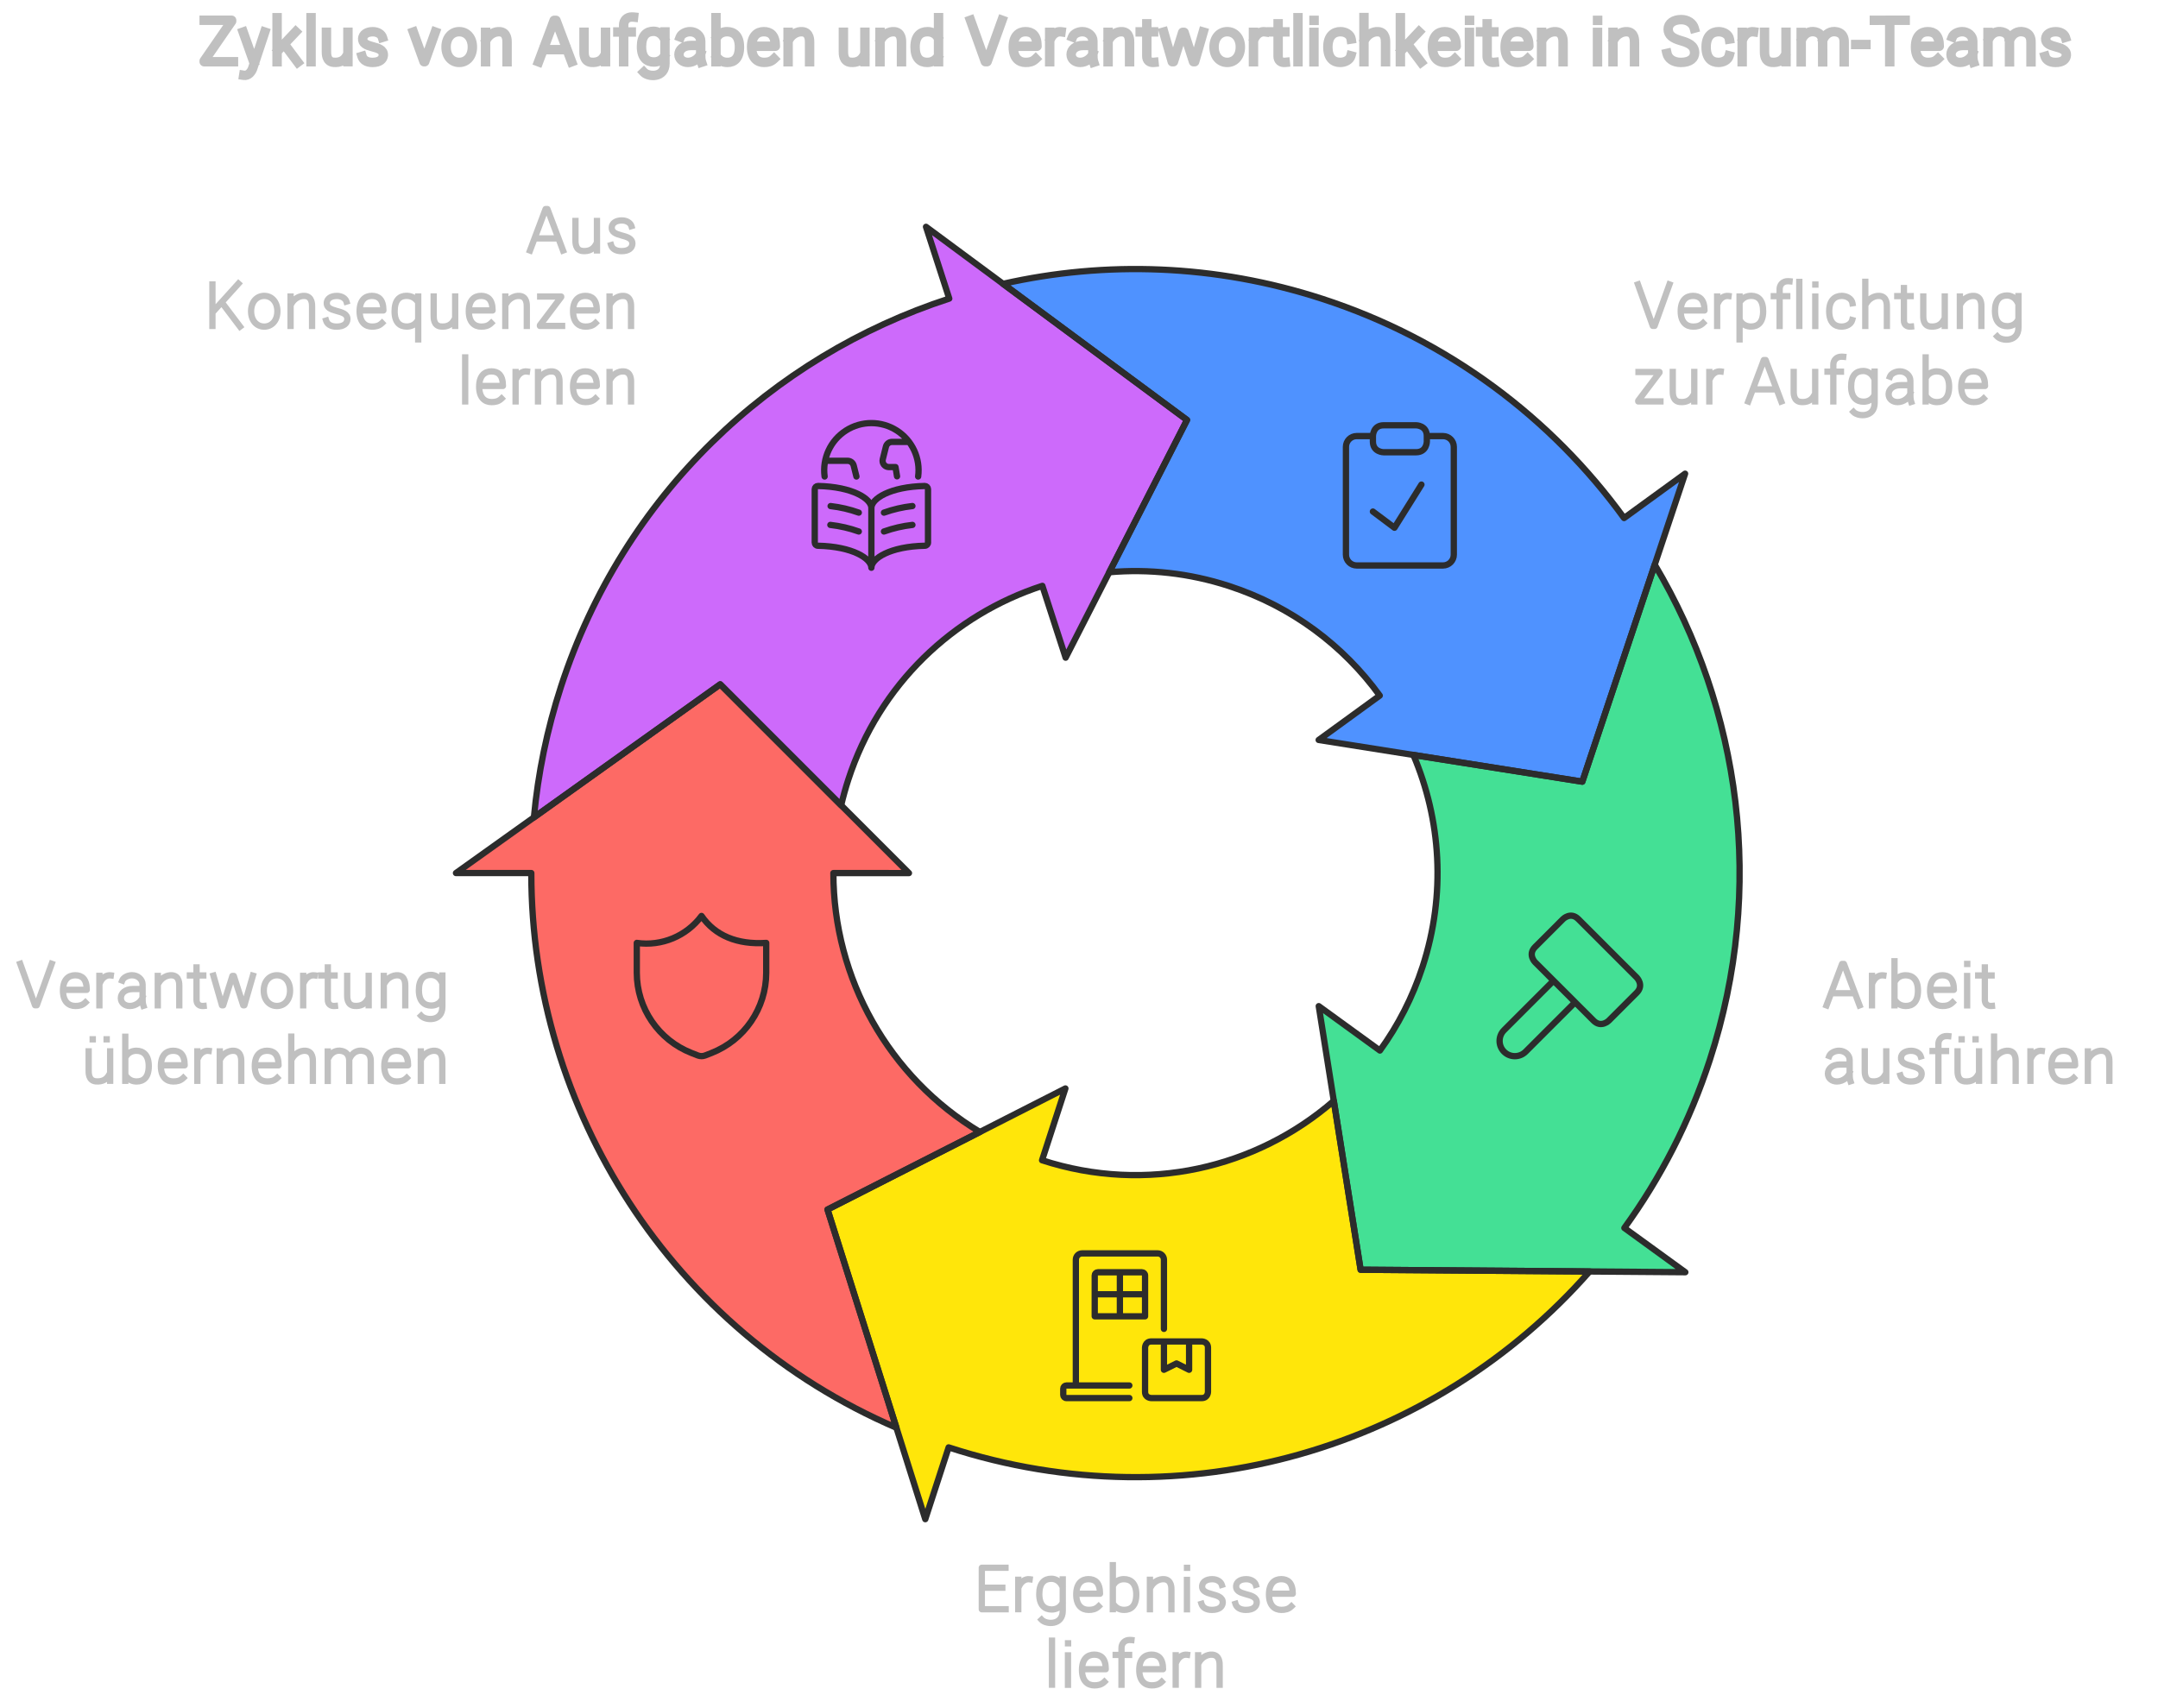 <?xml version="1.0" encoding="utf-8" standalone="yes"?>
<!DOCTYPE svg PUBLIC "-//W3C//DTD SVG 1.1//EN" "http://www.w3.org/Graphics/SVG/1.1/DTD/svg11.dtd">
<svg width="686" height="543" viewBox="0 0 686 543" style="fill:none;stroke:none;fill-rule:evenodd;clip-rule:evenodd;stroke-linecap:round;stroke-linejoin:round;stroke-miterlimit:1.5;" version="1.1" xmlns="http://www.w3.org/2000/svg" xmlns:xlink="http://www.w3.org/1999/xlink"><g id="blend" style="mix-blend-mode:multiply"><g id="g-root-5.arrow-5_sy_18hjxdw1s4x1xl-fill" data-item-order="-171767" data-item-id="5.arrow-5_sy_18hjxdw1s4x1xl" data-item-class="ScenePart Indexed Fill Stroke ColorStrokeGray" data-item-index="5" data-renderer-id="0" transform="translate(159.725, 62.112)"><g id="5.arrow-5_sy_18hjxdw1s4x1xl-fill" stroke="none" fill="#CD6AFB"><g xmlns="http://www.w3.org/2000/svg"><path d="M 107.67 193.918C 108.299 191.201 109.052 188.489 109.931 185.787C 119.812 155.408 143.405 133.321 171.628 124.15L 179.028 146.988L 217.611 71.414L 134.64 10L 142.034 32.819C 85.588 51.16 38.402 95.334 18.639 156.092C 14.143 169.914 11.299 183.877 10 197.767L 69.228 155.469L 107.67 193.918Z"></path></g></g></g><g id="g-root-4.arrow-4_sy_1hd6xms1s4x14w-fill" data-item-order="-171765" data-item-id="4.arrow-4_sy_1hd6xms1s4x14w" data-item-class="ScenePart Indexed Fill Stroke ColorStrokeGray" data-item-index="4" data-renderer-id="0" transform="translate(134.948, 207.581)"><g id="4.arrow-4_sy_1hd6xms1s4x14w-fill" stroke="none" fill="#FD6A65"><g xmlns="http://www.w3.org/2000/svg"><path d="M 150.01 246.348L 128.112 176.98L 176.548 152.32C 147.557 134.937 129.964 103.435 129.974 70.004L 154 70.006L 94.006 10L 10 69.992L 33.948 69.994C 33.926 145.26 78.515 215.637 150.01 246.348Z"></path></g></g></g><g id="g-root-3.arrow-3_sy_1cxdfic1s4x15b-fill" data-item-order="-171763" data-item-id="3.arrow-3_sy_1cxdfic1s4x15b" data-item-class="ScenePart Indexed Fill Stroke ColorStrokeGray" data-item-index="3" data-renderer-id="0" transform="translate(253.061, 336.062)"><g id="3.arrow-3_sy_1cxdfic1s4x15b-fill" stroke="none" fill="#FFE60A"><g xmlns="http://www.w3.org/2000/svg"><path d="M 179.46 67.632L 170.936 13.945C 146.332 35.326 111.447 43.64 78.193 32.823L 85.616 10L 10 48.499L 41.074 146.938L 48.498 124.115C 123.739 148.59 203.154 124.094 252.25 68.19L 179.46 67.632Z"></path></g></g></g><g id="g-root-2.arrow-2_sy_1lt0fr81s4x0cm-fill" data-item-order="-171761" data-item-id="2.arrow-2_sy_1lt0fr81s4x0cm" data-item-class="ScenePart Indexed Fill Stroke ColorStrokeGray" data-item-index="2" data-renderer-id="0" transform="translate(409.214, 169.531)"><g id="2.arrow-2_sy_1lt0fr81s4x0cm-fill" stroke="none" fill="#44E095"><g xmlns="http://www.w3.org/2000/svg"><path d="M 23.307 234.163L 10 150.36L 29.443 164.474C 35.2 156.541 39.83 147.583 43.026 137.758C 50.491 114.808 48.844 91.082 40.079 70.494L 93.786 78.991L 116.806 10C 144.023 55.857 152.109 112.758 134.318 167.453C 127.926 187.103 118.666 205.019 107.152 220.887L 126.532 234.955L 23.307 234.163Z"></path></g></g></g><g id="g-root-1.arrow-1_sy_1lt0fr81s4x0cl-fill" data-item-order="-171759" data-item-id="1.arrow-1_sy_1lt0fr81s4x0cl" data-item-class="ScenePart Indexed Indexed_1 Fill Stroke ColorStrokeGray" data-item-index="1" data-renderer-id="0" transform="translate(308.85, 72.888)"><g id="1.arrow-1_sy_1lt0fr81s4x0cl-fill" stroke="none" fill="#4F92FF"><g xmlns="http://www.w3.org/2000/svg"><path d="M 10 17.347C 42.554 10 77.448 11.05 111.487 22.122C 151.566 35.159 184.428 60.127 207.42 91.815L 226.822 77.713L 194.15 175.634L 110.339 162.375L 129.758 148.26C 118.263 132.417 101.832 119.932 81.792 113.414C 69.137 109.297 56.245 107.952 43.774 109.043L 68.486 60.638L 10 17.347Z"></path></g></g></g><g id="g-root-tx_zyklusvo_4lubo1s4x153-fill" data-item-order="0" data-item-id="tx_zyklusvo_4lubo1s4x153" data-item-class="Label Stroke SceneTarget SceneTitle ColorFillGray ColorStrokeGray" data-item-index="none" data-renderer-id="0" transform="translate(51, -8.5)"></g><g id="g-root-tx_auskonse_18hjxdw1s4x1xm-fill" data-item-order="0" data-item-id="tx_auskonse_18hjxdw1s4x1xm" data-item-class="Label Stroke SceneTarget Indexed ColorStrokeGray" data-item-index="5" data-renderer-id="0" transform="translate(51, 51.5)"></g><g id="g-root-tx_verpflic_dg2cp01s4wzk6-fill" data-item-order="0" data-item-id="tx_verpflic_dg2cp01s4wzk6" data-item-class="Label Stroke SceneTarget Indexed Indexed_1 ColorStrokeGray" data-item-index="1" data-renderer-id="0" transform="translate(507, 75.5)"></g><g id="g-root-worl_4hxg3o1s52nlw-fill" data-item-order="0" data-item-id="worl_4hxg3o1s52nlw" data-item-class="Icon Stroke SceneTarget Indexed InsideFill InsideColorFill ColorStrokeGray" data-item-index="5" data-renderer-id="0" transform="translate(243, 123.5)"></g><g id="g-root-chec_v63f0k1s52mm8-fill" data-item-order="0" data-item-id="chec_v63f0k1s52mm8" data-item-class="Icon Stroke SceneTarget Indexed Indexed_1 InsideFill InsideColorFill ColorStrokeGray" data-item-index="1" data-renderer-id="0" transform="translate(411, 123.5)"></g><g id="g-root-tx_verantwo_v6pw3o1s4x0cr-fill" data-item-order="0" data-item-id="tx_verantwo_v6pw3o1s4x0cr" data-item-class="Label Stroke SceneTarget Indexed ColorStrokeGray" data-item-index="4" data-renderer-id="0" transform="translate(-9, 291.5)"></g><g id="g-root-2_1q87gsk1s52ltx-fill" data-item-order="0" data-item-id="2_1q87gsk1s52ltx" data-item-class="Icon Stroke SceneTarget Indexed InsideFill InsideColorFill ColorStrokeGray" data-item-index="4" data-renderer-id="0" transform="translate(189, 279.5)"></g><g id="g-root-hamm_1413y6c1s52o7j-fill" data-item-order="0" data-item-id="hamm_1413y6c1s52o7j" data-item-class="Icon Stroke SceneTarget Indexed InsideFill InsideColorFill ColorStrokeGray" data-item-index="2" data-renderer-id="0" transform="translate(465, 279.5)"></g><g id="g-root-tx_arbeitau_hv9dqc1s4x1xp-fill" data-item-order="0" data-item-id="tx_arbeitau_hv9dqc1s4x1xp" data-item-class="Label Stroke SceneTarget Indexed ColorStrokeGray" data-item-index="2" data-renderer-id="0" transform="translate(567, 291.5)"></g><g id="g-root-door_1cwqyf81s52neu-fill" data-item-order="0" data-item-id="door_1cwqyf81s52neu" data-item-class="Icon Stroke SceneTarget Indexed InsideFill InsideColorFill ColorStrokeGray" data-item-index="3" data-renderer-id="0" transform="translate(327, 387.5)"></g><g id="g-root-tx_ergebnis_qqwdz81s4x150-fill" data-item-order="0" data-item-id="tx_ergebnis_qqwdz81s4x150" data-item-class="Label Stroke SceneTarget Indexed ColorStrokeGray" data-item-index="3" data-renderer-id="0" transform="translate(297, 483.5)"></g><g id="g-root-5.arrow-5_sy_18hjxdw1s4x1xl-stroke" data-item-order="-171767" data-item-id="5.arrow-5_sy_18hjxdw1s4x1xl" data-item-class="ScenePart Indexed Fill Stroke ColorStrokeGray" data-item-index="5" data-renderer-id="0" transform="translate(159.725, 62.112)"><g id="5.arrow-5_sy_18hjxdw1s4x1xl-stroke" fill="none" stroke-linecap="round" stroke-linejoin="round" stroke-miterlimit="1.5" stroke="#2C2C2C" stroke-width="2"><g xmlns="http://www.w3.org/2000/svg"><path d="M 107.67 193.918C 108.299 191.201 109.052 188.489 109.931 185.787C 119.812 155.408 143.405 133.321 171.628 124.15L 179.028 146.988L 217.611 71.414L 134.64 10L 142.034 32.819C 85.588 51.16 38.402 95.334 18.639 156.092C 14.143 169.914 11.299 183.877 10 197.767L 69.228 155.469L 107.67 193.918Z"></path></g></g></g><g id="g-root-4.arrow-4_sy_1hd6xms1s4x14w-stroke" data-item-order="-171765" data-item-id="4.arrow-4_sy_1hd6xms1s4x14w" data-item-class="ScenePart Indexed Fill Stroke ColorStrokeGray" data-item-index="4" data-renderer-id="0" transform="translate(134.948, 207.581)"><g id="4.arrow-4_sy_1hd6xms1s4x14w-stroke" fill="none" stroke-linecap="round" stroke-linejoin="round" stroke-miterlimit="1.5" stroke="#2C2C2C" stroke-width="2"><g xmlns="http://www.w3.org/2000/svg"><path d="M 150.01 246.348L 128.112 176.98L 176.548 152.32C 147.557 134.937 129.964 103.435 129.974 70.004L 154 70.006L 94.006 10L 10 69.992L 33.948 69.994C 33.926 145.26 78.515 215.637 150.01 246.348Z"></path></g></g></g><g id="g-root-3.arrow-3_sy_1cxdfic1s4x15b-stroke" data-item-order="-171763" data-item-id="3.arrow-3_sy_1cxdfic1s4x15b" data-item-class="ScenePart Indexed Fill Stroke ColorStrokeGray" data-item-index="3" data-renderer-id="0" transform="translate(253.061, 336.062)"><g id="3.arrow-3_sy_1cxdfic1s4x15b-stroke" fill="none" stroke-linecap="round" stroke-linejoin="round" stroke-miterlimit="1.5" stroke="#2C2C2C" stroke-width="2"><g xmlns="http://www.w3.org/2000/svg"><path d="M 179.46 67.632L 170.936 13.945C 146.332 35.326 111.447 43.64 78.193 32.823L 85.616 10L 10 48.499L 41.074 146.938L 48.498 124.115C 123.739 148.59 203.154 124.094 252.25 68.19L 179.46 67.632Z"></path></g></g></g><g id="g-root-2.arrow-2_sy_1lt0fr81s4x0cm-stroke" data-item-order="-171761" data-item-id="2.arrow-2_sy_1lt0fr81s4x0cm" data-item-class="ScenePart Indexed Fill Stroke ColorStrokeGray" data-item-index="2" data-renderer-id="0" transform="translate(409.214, 169.531)"><g id="2.arrow-2_sy_1lt0fr81s4x0cm-stroke" fill="none" stroke-linecap="round" stroke-linejoin="round" stroke-miterlimit="1.5" stroke="#2C2C2C" stroke-width="2"><g xmlns="http://www.w3.org/2000/svg"><path d="M 23.307 234.163L 10 150.36L 29.443 164.474C 35.2 156.541 39.83 147.583 43.026 137.758C 50.491 114.808 48.844 91.082 40.079 70.494L 93.786 78.991L 116.806 10C 144.023 55.857 152.109 112.758 134.318 167.453C 127.926 187.103 118.666 205.019 107.152 220.887L 126.532 234.955L 23.307 234.163Z"></path></g></g></g><g id="g-root-1.arrow-1_sy_1lt0fr81s4x0cl-stroke" data-item-order="-171759" data-item-id="1.arrow-1_sy_1lt0fr81s4x0cl" data-item-class="ScenePart Indexed Indexed_1 Fill Stroke ColorStrokeGray" data-item-index="1" data-renderer-id="0" transform="translate(308.85, 72.888)"><g id="1.arrow-1_sy_1lt0fr81s4x0cl-stroke" fill="none" stroke-linecap="round" stroke-linejoin="round" stroke-miterlimit="1.5" stroke="#2C2C2C" stroke-width="2"><g xmlns="http://www.w3.org/2000/svg"><path d="M 10 17.347C 42.554 10 77.448 11.05 111.487 22.122C 151.566 35.159 184.428 60.127 207.42 91.815L 226.822 77.713L 194.15 175.634L 110.339 162.375L 129.758 148.26C 118.263 132.417 101.832 119.932 81.792 113.414C 69.137 109.297 56.245 107.952 43.774 109.043L 68.486 60.638L 10 17.347Z"></path></g></g></g><g id="g-root-tx_zyklusvo_4lubo1s4x153-stroke" data-item-order="0" data-item-id="tx_zyklusvo_4lubo1s4x153" data-item-class="Label Stroke SceneTarget SceneTitle ColorFillGray ColorStrokeGray" data-item-index="none" data-renderer-id="0" transform="translate(51, -8.5)"><g id="tx_zyklusvo_4lubo1s4x153-stroke" fill="none" stroke-linecap="square" stroke-linejoin="miter" stroke-miterlimit="4" stroke="#c0c0c0" stroke-width="3"><g xmlns="http://www.w3.org/2000/svg"><path d="M 13.914 14.944L 22.629 14.944L 22.629 15.238L 13.914 27.863L 13.914 28.124L 23.216 28.124M 26.474 32.437C 28.028 32.683 28.95 31.233 29.307 30.286L 33.158 18.691M 26.298 18.691L 29.639 28.1M 37.081 14.125L 37.081 28.126M 43.003 18.61L 37.467 24.462M 43.664 28.284L 39.547 22.785M 47.881 14.125L 47.881 28.126M 59.602 28.115L 59.601 18.767M 52.767 18.767L 52.767 24.821C 52.767 25.533 52.672 28.096 55.055 28.308C 57.145 28.493 58.418 27.653 59.121 26.47M 70.563 20.381C 70.267 19.404 69.113 18.584 67.503 18.584C 65.615 18.584 64.395 19.447 64.304 20.751C 64.199 22.246 65.433 22.822 67.363 23.339C 69.057 23.797 71 24.277 70.846 26.122C 70.747 27.31 69.77 28.346 67.413 28.346C 65.507 28.346 64.43 27.53 64.095 26.424M 87.368 18.691L 83.998 28.119L 83.797 28.119L 80.393 18.691M 99.162 23.457C 99.162 26.522 97.291 28.34 94.983 28.34C 92.675 28.34 90.804 26.522 90.804 23.457C 90.804 20.392 92.675 18.573 94.983 18.573C 97.291 18.573 99.162 20.392 99.162 23.457ZM 103.354 18.78L 103.354 28.128M 110.189 28.128L 110.189 22.074C 110.189 21.362 110.284 18.79 107.901 18.587C 106.143 18.437 104.454 19.562 103.678 20.956M 120.209 28.145L 125.157 14.973L 125.745 14.973L 130.709 28.145M 122.026 24.294L 128.885 24.294M 141.492 28.115L 141.491 18.767M 134.657 18.767L 134.657 24.821C 134.657 25.533 134.562 28.096 136.944 28.308C 139.035 28.493 140.308 27.653 141.011 26.47M 150.409 13.926C 150.241 13.908 149.96 13.907 149.833 13.907C 148.253 13.907 147.255 15.035 147.255 16.425L 147.255 28.129M 149.68 18.664L 147.591 18.664M 145.403 18.664L 146.929 18.664M 160.384 18.652L 160.384 28.654C 160.384 33.351 155.091 33.001 153.656 31.47M 160.051 26.573C 159.37 27.661 158.146 28.214 156.86 28.214C 154.679 28.214 152.922 26.903 152.922 23.331C 152.922 19.76 154.573 18.449 156.755 18.449C 158.023 18.449 159.328 19.129 160.051 20.502M 165.263 20.246C 165.627 19.28 167.043 18.567 168.383 18.567C 170.237 18.567 171.739 19.88 171.739 21.499L 171.745 22.957L 171.745 25.571C 171.745 26.614 171.72 27.353 172.022 28.278M 171.365 22.957L 168.637 22.957C 166.134 22.957 164.834 24.343 164.834 25.837C 164.834 27.331 166.072 28.341 167.688 28.341C 169.67 28.341 171.296 26.888 171.696 25.732M 176.6 28.124L 176.6 14.123M 176.984 20.138C 177.673 19.102 178.869 18.575 180.124 18.575C 182.305 18.575 184.062 19.886 184.062 23.458C 184.062 27.029 182.411 28.34 180.229 28.34C 178.932 28.34 177.842 27.879 176.984 26.803M 195.043 27.218C 194.069 28.155 193.044 28.339 191.859 28.339C 189.79 28.339 187.927 27.028 187.927 23.456C 187.927 19.884 189.736 18.573 191.805 18.573C 193.874 18.573 195.477 19.63 195.477 23.201L 188.257 23.201M 199.524 18.78L 199.524 28.128M 206.359 28.128L 206.359 22.074C 206.359 21.362 206.454 18.79 204.071 18.587C 202.313 18.437 200.624 19.562 199.848 20.956M 223.942 28.115L 223.941 18.767M 217.107 18.767L 217.107 24.821C 217.107 25.533 217.012 28.096 219.395 28.308C 221.485 28.493 222.758 27.653 223.461 26.47M 228.744 18.78L 228.744 28.128M 235.579 28.128L 235.579 22.074C 235.579 21.362 235.674 18.79 233.291 18.587C 231.533 18.437 229.844 19.562 229.068 20.956M 247.355 28.124L 247.355 14.123M 246.995 26.773C 246.133 27.871 245.035 28.34 243.725 28.34C 241.544 28.34 239.893 27.029 239.893 23.458C 239.893 19.886 241.65 18.575 243.831 18.575C 245.1 18.575 246.31 19.114 246.995 20.175M 267.527 14.93L 262.79 28.103L 262.228 28.103L 257.505 14.93M 278.223 27.218C 277.249 28.155 276.224 28.339 275.039 28.339C 272.97 28.339 271.107 27.028 271.107 23.456C 271.107 19.884 272.916 18.573 274.985 18.573C 277.054 18.573 278.657 19.63 278.657 23.201L 271.437 23.201M 286.31 18.609C 284.929 18.419 283.681 19.319 283.039 20.619M 282.684 18.773L 282.684 28.123M 289.933 20.246C 290.297 19.28 291.713 18.567 293.053 18.567C 294.907 18.567 296.409 19.88 296.409 21.499L 296.415 22.957L 296.415 25.571C 296.415 26.614 296.39 27.353 296.692 28.278M 296.035 22.957L 293.307 22.957C 290.804 22.957 289.504 24.343 289.504 25.837C 289.504 27.331 290.742 28.341 292.358 28.341C 294.34 28.341 295.966 26.888 296.366 25.732M 301.244 18.78L 301.244 28.128M 308.079 28.128L 308.079 22.074C 308.079 21.362 308.174 18.79 305.791 18.587C 304.033 18.437 302.344 19.562 301.568 20.956M 315.824 28.326C 314.415 28.465 313.557 27.732 313.557 26.387L 313.557 16.081M 315.707 18.642L 313.943 18.642M 311.447 18.642L 313.181 18.642M 318.933 18.69L 321.648 28.119L 322.027 28.119L 324.968 18.782L 325.403 18.782L 328.409 28.119L 328.759 28.119L 331.476 18.69M 343.292 23.457C 343.292 26.522 341.421 28.34 339.113 28.34C 336.805 28.34 334.934 26.522 334.934 23.457C 334.934 20.392 336.805 18.573 339.113 18.573C 341.421 18.573 343.292 20.392 343.292 23.457ZM 351.09 18.609C 349.709 18.419 348.461 19.319 347.819 20.619M 347.464 18.773L 347.464 28.123M 357.564 28.326C 356.155 28.465 355.297 27.732 355.297 26.387L 355.297 16.081M 357.447 18.642L 355.683 18.642M 353.187 18.642L 354.921 18.642M 361.611 14.125L 361.611 28.126M 366.703 14.971L 366.727 14.971M 366.687 18.804L 366.687 28.145M 378.427 26.254C 378.055 27.649 376.487 28.339 375.018 28.339C 372.881 28.339 371.115 27.028 371.115 23.456C 371.115 19.884 372.984 18.573 375.122 18.573C 376.629 18.573 378.279 19.41 378.512 20.915M 382.583 14.086L 382.583 28.128M 389.447 28.128L 389.447 22.074C 389.447 21.362 389.543 18.791 387.15 18.587C 385.396 18.439 383.711 19.547 382.924 20.928M 394.161 14.125L 394.161 28.126M 400.083 18.61L 394.547 24.462M 400.744 28.284L 396.627 22.785M 411.473 27.218C 410.499 28.155 409.474 28.339 408.289 28.339C 406.22 28.339 404.357 27.028 404.357 23.456C 404.357 19.884 406.166 18.573 408.235 18.573C 410.303 18.573 411.907 19.63 411.907 23.201L 404.687 23.201M 416.134 14.971L 416.157 14.971M 416.117 18.804L 416.117 28.145M 424.014 28.326C 422.605 28.465 421.747 27.732 421.747 26.387L 421.747 16.081M 423.897 18.642L 422.133 18.642M 419.637 18.642L 421.371 18.642M 434.573 27.218C 433.599 28.155 432.574 28.339 431.389 28.339C 429.32 28.339 427.457 27.028 427.457 23.456C 427.457 19.884 429.266 18.573 431.335 18.573C 433.404 18.573 435.007 19.63 435.007 23.201L 427.787 23.201M 439.054 18.78L 439.054 28.128M 445.889 28.128L 445.889 22.074C 445.889 21.362 445.984 18.79 443.601 18.587C 441.843 18.437 440.154 19.562 439.378 20.956M 456.844 14.971L 456.867 14.971M 456.827 18.804L 456.827 28.145M 461.754 18.78L 461.754 28.128M 468.589 28.128L 468.589 22.074C 468.589 21.362 468.684 18.79 466.301 18.587C 464.543 18.437 462.854 19.562 462.078 20.956M 487.581 17.457C 487.15 15.893 485.53 14.732 483.441 14.732C 480.993 14.732 479.292 15.931 479.292 17.754C 479.292 19.724 480.756 20.685 483.261 21.406C 485.458 22.045 487.695 22.813 487.695 25.288C 487.695 26.951 486.382 28.346 483.325 28.346C 480.853 28.346 479.272 27.106 478.908 25.483M 498.667 26.254C 498.295 27.649 496.727 28.339 495.258 28.339C 493.121 28.339 491.355 27.028 491.355 23.456C 491.355 19.884 493.224 18.573 495.362 18.573C 496.869 18.573 498.519 19.41 498.752 20.915M 506.44 18.609C 505.059 18.419 503.811 19.319 503.169 20.619M 502.814 18.773L 502.814 28.123M 516.752 28.115L 516.751 18.767M 509.917 18.767L 509.917 24.821C 509.917 25.533 509.822 28.096 512.204 28.308C 514.295 28.493 515.568 27.653 516.271 26.47M 521.575 18.814L 521.575 28.162M 528.409 28.162L 528.398 21.47C 528.334 20.526 527.967 19.078 526.093 18.649C 524.153 18.205 522.673 19.248 521.937 20.595M 535.244 28.162L 535.244 22.108C 535.244 21.396 535.359 19.206 532.928 18.649C 530.899 18.184 529.365 19.347 528.664 20.783M 538.906 22.65L 542.161 22.65M 554.628 14.945C 551.365 14.945 548.102 14.95 544.839 14.95M 549.725 28.124L 549.725 15.456M 565.032 27.218C 564.059 28.155 563.034 28.339 561.849 28.339C 559.78 28.339 557.917 27.028 557.917 23.456C 557.917 19.884 559.726 18.573 561.795 18.573C 563.863 18.573 565.467 19.63 565.467 23.201L 558.247 23.201M 569.633 20.246C 569.997 19.28 571.413 18.567 572.753 18.567C 574.607 18.567 576.109 19.88 576.109 21.499L 576.115 22.957L 576.115 25.571C 576.115 26.614 576.09 27.353 576.391 28.278M 575.735 22.957L 573.007 22.957C 570.504 22.957 569.204 24.343 569.204 25.837C 569.204 27.331 570.442 28.341 572.057 28.341C 574.04 28.341 575.666 26.888 576.066 25.732M 580.965 18.814L 580.965 28.162M 587.799 28.162L 587.788 21.47C 587.724 20.526 587.357 19.078 585.483 18.649C 583.543 18.205 582.063 19.248 581.327 20.595M 594.634 28.162L 594.634 22.108C 594.634 21.396 594.749 19.206 592.318 18.649C 590.289 18.184 588.755 19.347 588.054 20.783M 605.573 20.381C 605.277 19.404 604.123 18.584 602.513 18.584C 600.625 18.584 599.405 19.447 599.314 20.751C 599.209 22.246 600.443 22.822 602.373 23.339C 604.067 23.797 606.01 24.277 605.856 26.122C 605.757 27.31 604.78 28.346 602.423 28.346C 600.517 28.346 599.44 27.53 599.105 26.424"></path></g></g></g><g id="g-root-tx_auskonse_18hjxdw1s4x1xm-stroke" data-item-order="0" data-item-id="tx_auskonse_18hjxdw1s4x1xm" data-item-class="Label Stroke SceneTarget Indexed ColorStrokeGray" data-item-index="5" data-renderer-id="0" transform="translate(51, 51.5)"><g id="tx_auskonse_18hjxdw1s4x1xm-stroke" fill="none" stroke-linecap="square" stroke-linejoin="miter" stroke-miterlimit="4" stroke="#c0c0c0" stroke-width="2"><g xmlns="http://www.w3.org/2000/svg"><path d="M 117.484 28.145L 122.432 14.973L 123.02 14.973L 127.984 28.145M 119.301 24.294L 126.16 24.294M 138.767 28.115L 138.766 18.767M 131.932 18.767L 131.932 24.821C 131.932 25.533 131.837 28.096 134.219 28.308C 136.31 28.493 137.583 27.653 138.285 26.47M 149.728 20.381C 149.432 19.404 148.278 18.584 146.668 18.584C 144.78 18.584 143.56 19.447 143.469 20.751C 143.364 22.246 144.598 22.822 146.528 23.339C 148.222 23.797 150.165 24.277 150.011 26.122C 149.912 27.31 148.935 28.346 146.578 28.346C 144.672 28.346 143.595 27.53 143.26 26.424M 16.525 38.945L 16.525 52.122M 24.799 38.675L 16.879 47.44M 25.298 52.331L 19.705 44.92M 37.177 47.457C 37.177 50.522 35.306 52.34 32.998 52.34C 30.69 52.34 28.819 50.522 28.819 47.457C 28.819 44.391 30.69 42.573 32.998 42.573C 35.306 42.573 37.177 44.391 37.177 47.457ZM 41.369 42.78L 41.369 52.128M 48.203 52.128L 48.203 46.074C 48.203 45.362 48.299 42.79 45.916 42.587C 44.158 42.437 42.469 43.562 41.693 44.956M 59.138 44.381C 58.842 43.404 57.688 42.584 56.078 42.584C 54.19 42.584 52.97 43.447 52.879 44.751C 52.774 46.246 54.008 46.822 55.938 47.339C 57.632 47.797 59.575 48.277 59.421 50.122C 59.322 51.311 58.345 52.346 55.988 52.346C 54.082 52.346 53.005 51.53 52.67 50.424M 70.437 51.218C 69.464 52.155 68.439 52.339 67.254 52.339C 65.185 52.339 63.322 51.028 63.322 47.456C 63.322 43.884 65.131 42.573 67.2 42.573C 69.268 42.573 70.872 43.63 70.872 47.201L 63.652 47.201M 81.94 42.774L 81.94 56.393M 81.519 44.057C 80.642 43.008 79.483 42.558 78.201 42.558C 76.02 42.558 74.441 43.904 74.441 47.476C 74.441 51.047 76.126 52.323 78.307 52.323C 79.546 52.323 80.799 51.81 81.519 50.799M 93.697 52.115L 93.696 42.767M 86.862 42.767L 86.862 48.821C 86.862 49.533 86.767 52.096 89.149 52.307C 91.24 52.493 92.513 51.653 93.215 50.47M 105.147 51.218C 104.174 52.155 103.149 52.339 101.964 52.339C 99.895 52.339 98.032 51.028 98.032 47.456C 98.032 43.884 99.841 42.573 101.91 42.573C 103.978 42.573 105.582 43.63 105.582 47.201L 98.362 47.201M 109.629 42.78L 109.629 52.128M 116.463 52.128L 116.463 46.074C 116.463 45.362 116.559 42.79 114.176 42.587C 112.418 42.437 110.729 43.562 109.953 44.956M 120.719 42.78L 127.396 42.78L 127.396 42.936L 120.634 51.904L 120.634 52.128L 127.689 52.128M 138.287 51.218C 137.314 52.155 136.289 52.339 135.104 52.339C 133.035 52.339 131.172 51.028 131.172 47.456C 131.172 43.884 132.981 42.573 135.05 42.573C 137.118 42.573 138.722 43.63 138.722 47.201L 131.502 47.201M 142.769 42.78L 142.769 52.128M 149.603 52.128L 149.603 46.074C 149.603 45.362 149.699 42.79 147.316 42.587C 145.558 42.437 143.869 43.562 143.093 44.956M 96.876 62.125L 96.876 76.126M 108.437 75.218C 107.464 76.155 106.439 76.339 105.254 76.339C 103.185 76.339 101.321 75.028 101.321 71.456C 101.321 67.884 103.131 66.573 105.2 66.573C 107.268 66.573 108.872 67.63 108.872 71.201L 101.652 71.201M 116.525 66.609C 115.144 66.419 113.896 67.319 113.254 68.619M 112.899 66.773L 112.899 76.123M 120.029 66.78L 120.029 76.128M 126.863 76.128L 126.863 70.074C 126.863 69.362 126.959 66.79 124.576 66.587C 122.818 66.437 121.129 67.562 120.353 68.956M 138.287 75.218C 137.314 76.155 136.289 76.339 135.104 76.339C 133.035 76.339 131.171 75.028 131.171 71.456C 131.171 67.884 132.981 66.573 135.05 66.573C 137.118 66.573 138.722 67.63 138.722 71.201L 131.502 71.201M 142.769 66.78L 142.769 76.128M 149.603 76.128L 149.603 70.074C 149.603 69.362 149.699 66.79 147.316 66.587C 145.558 66.437 143.869 67.562 143.093 68.956"></path></g></g></g><g id="g-root-tx_verpflic_dg2cp01s4wzk6-stroke" data-item-order="0" data-item-id="tx_verpflic_dg2cp01s4wzk6" data-item-class="Label Stroke SceneTarget Indexed Indexed_1 ColorStrokeGray" data-item-index="1" data-renderer-id="0" transform="translate(507, 75.5)"><g id="tx_verpflic_dg2cp01s4wzk6-stroke" fill="none" stroke-linecap="square" stroke-linejoin="miter" stroke-miterlimit="4" stroke="#c0c0c0" stroke-width="2"><g xmlns="http://www.w3.org/2000/svg"><path d="M 23.702 14.93L 18.964 28.103L 18.403 28.103L 13.68 14.93M 34.397 27.218C 33.424 28.155 32.399 28.339 31.214 28.339C 29.145 28.339 27.281 27.028 27.281 23.456C 27.281 19.884 29.091 18.573 31.16 18.573C 33.228 18.573 34.832 19.63 34.832 23.201L 27.612 23.201M 42.485 18.609C 41.104 18.419 39.856 19.319 39.214 20.619M 38.859 18.773L 38.859 28.123M 45.983 18.774L 45.983 32.393M 46.349 20.124C 47.232 19.027 48.413 18.558 49.722 18.558C 51.903 18.558 53.482 19.904 53.482 23.476C 53.482 27.047 51.798 28.323 49.616 28.323C 48.345 28.323 47.059 27.783 46.349 26.719M 61.874 13.926C 61.706 13.908 61.425 13.907 61.297 13.907C 59.718 13.907 58.72 15.035 58.72 16.425L 58.72 28.129M 61.145 18.664L 59.056 18.664M 56.868 18.664L 58.394 18.664M 64.976 14.125L 64.976 28.126M 70.068 14.971L 70.092 14.971M 70.052 18.804L 70.052 28.145M 81.792 26.254C 81.42 27.649 79.852 28.339 78.383 28.339C 76.246 28.339 74.48 27.028 74.48 23.456C 74.48 19.884 76.349 18.573 78.487 18.573C 79.994 18.573 81.644 19.41 81.877 20.915M 85.948 14.086L 85.948 28.128M 92.812 28.128L 92.812 22.074C 92.812 21.362 92.908 18.791 90.515 18.587C 88.761 18.439 87.076 19.547 86.289 20.928M 100.499 28.326C 99.09 28.465 98.232 27.732 98.232 26.387L 98.232 16.081M 100.382 18.642L 98.618 18.642M 96.122 18.642L 97.855 18.642M 111.217 28.115L 111.216 18.767M 104.382 18.767L 104.382 24.821C 104.382 25.533 104.287 28.096 106.669 28.308C 108.76 28.493 110.033 27.653 110.735 26.47M 116.019 18.78L 116.019 28.128M 122.853 28.128L 122.853 22.074C 122.853 21.362 122.949 18.79 120.566 18.587C 118.808 18.437 117.119 19.562 116.343 20.956M 134.639 18.652L 134.639 28.654C 134.639 33.351 129.346 33.001 127.911 31.47M 134.305 26.573C 133.625 27.661 132.401 28.214 131.115 28.214C 128.934 28.214 127.177 26.903 127.177 23.331C 127.177 19.76 128.828 18.449 131.01 18.449C 132.278 18.449 133.583 19.129 134.305 20.502M 13.859 42.78L 20.536 42.78L 20.536 42.936L 13.774 51.904L 13.774 52.128L 20.829 52.128M 31.587 52.115L 31.586 42.767M 24.752 42.767L 24.752 48.821C 24.752 49.533 24.657 52.096 27.039 52.307C 29.13 52.493 30.403 51.653 31.105 50.47M 39.995 42.609C 38.614 42.419 37.366 43.319 36.724 44.619M 36.369 42.773L 36.369 52.123M 48.744 52.145L 53.692 38.973L 54.28 38.973L 59.244 52.145M 50.561 48.294L 57.42 48.294M 70.027 52.115L 70.026 42.767M 63.192 42.767L 63.192 48.821C 63.192 49.533 63.097 52.096 65.479 52.307C 67.57 52.493 68.843 51.653 69.545 50.47M 78.944 37.926C 78.776 37.908 78.495 37.907 78.367 37.907C 76.788 37.907 75.79 39.035 75.79 40.425L 75.79 52.129M 78.215 42.664L 76.126 42.664M 73.938 42.664L 75.464 42.664M 88.919 42.652L 88.919 52.654C 88.919 57.351 83.626 57.001 82.191 55.47M 88.585 50.573C 87.905 51.661 86.681 52.214 85.395 52.214C 83.214 52.214 81.457 50.903 81.457 47.331C 81.457 43.76 83.108 42.449 85.29 42.449C 86.558 42.449 87.863 43.129 88.585 44.502M 93.798 44.246C 94.162 43.28 95.578 42.567 96.918 42.567C 98.772 42.567 100.274 43.88 100.274 45.499L 100.28 46.957L 100.28 49.571C 100.28 50.614 100.255 51.353 100.557 52.278M 99.9 46.957L 97.172 46.957C 94.669 46.957 93.369 48.343 93.369 49.837C 93.369 51.332 94.607 52.341 96.223 52.341C 98.205 52.341 99.831 50.888 100.231 49.732M 105.135 52.124L 105.135 38.123M 105.518 44.138C 106.208 43.102 107.404 42.575 108.659 42.575C 110.84 42.575 112.597 43.886 112.597 47.458C 112.597 51.029 110.945 52.34 108.764 52.34C 107.467 52.34 106.377 51.88 105.518 50.803M 123.577 51.218C 122.604 52.155 121.579 52.339 120.394 52.339C 118.325 52.339 116.462 51.028 116.462 47.456C 116.462 43.884 118.271 42.573 120.34 42.573C 122.408 42.573 124.012 43.63 124.012 47.201L 116.792 47.201"></path></g></g></g><g id="g-root-worl_4hxg3o1s52nlw-stroke" data-item-order="0" data-item-id="worl_4hxg3o1s52nlw" data-item-class="Icon Stroke SceneTarget Indexed InsideFill InsideColorFill ColorStrokeGray" data-item-index="5" data-renderer-id="0" transform="translate(243, 123.5)"><g id="worl_4hxg3o1s52nlw-stroke" fill="none" stroke-linecap="round" stroke-linejoin="round" stroke-miterlimit="1.5" stroke="#2C2C2C" stroke-width="2"><g xmlns="http://www.w3.org/2000/svg"><path d="M 34 38C 34 35.09 39.928 31.238 50.968 31.012C 51.529 31.003 51.991 31.451 52 32.012L 52 49.012C 52 49.564 51.552 50.012 51 50.012C 39.934 50.232 34 54.088 34 57.012C 34 54.098 28.058 50.242 17 50.012C 16.448 50.012 16 49.564 16 49.012L 16 32.012C 16.009 31.451 16.471 31.003 17.032 31.012C 28.07 31.24 34 35.092 34 38ZM 34 38.002L 34 56.752M 30 39.484C 27.103 38.449 24.097 37.75 21.04 37.4M 30 45.484C 27.076 44.441 24.042 43.738 20.958 43.388M 38 39.484C 40.925 38.44 43.96 37.737 47.046 37.388M 38 45.484C 40.925 44.44 43.961 43.737 47.048 43.388M 19.132 28C 18.359 22.215 21.012 16.507 25.933 13.369C 30.853 10.23 37.147 10.23 42.067 13.369C 46.988 16.507 49.641 22.215 48.868 28M 29.248 28L 28.378 24.518C 28.156 23.627 27.356 23.002 26.438 23.002L 19.302 23.002M 45.98 17L 40.562 17C 39.644 17 38.844 17.625 38.622 18.516L 37.622 22.516C 37.473 23.113 37.607 23.746 37.986 24.231C 38.365 24.716 38.946 25 39.562 25L 41.666 25L 42.156 27.938"></path></g></g></g><g id="g-root-chec_v63f0k1s52mm8-stroke" data-item-order="0" data-item-id="chec_v63f0k1s52mm8" data-item-class="Icon Stroke SceneTarget Indexed Indexed_1 InsideFill InsideColorFill ColorStrokeGray" data-item-index="1" data-renderer-id="0" transform="translate(411, 123.5)"><g id="chec_v63f0k1s52mm8-stroke" fill="none" stroke-linecap="round" stroke-linejoin="round" stroke-miterlimit="1.5" stroke="#2C2C2C" stroke-width="2"><g xmlns="http://www.w3.org/2000/svg"><path d="M 42.571 15.143L 47.714 15.143C 49.608 15.143 51.143 16.678 51.143 18.571L 51.143 52.857C 51.143 54.751 49.608 56.286 47.714 56.286L 20.286 56.286C 18.392 56.286 16.857 54.751 16.857 52.857L 16.857 18.571C 16.857 16.678 18.392 15.143 20.286 15.143L 25.429 15.143M 28.857 11.714L 39.143 11.714C 39.143 11.714 42.571 11.714 42.571 15.143L 42.571 16.857C 42.571 16.857 42.571 20.286 39.143 20.286L 28.857 20.286C 28.857 20.286 25.429 20.286 25.429 16.857L 25.429 15.143C 25.429 15.143 25.429 11.714 28.857 11.714M 25.429 39.143L 32.286 44.286L 40.857 30.571"></path></g></g></g><g id="g-root-tx_verantwo_v6pw3o1s4x0cr-stroke" data-item-order="0" data-item-id="tx_verantwo_v6pw3o1s4x0cr" data-item-class="Label Stroke SceneTarget Indexed ColorStrokeGray" data-item-index="4" data-renderer-id="0" transform="translate(-9, 291.5)"><g id="tx_verantwo_v6pw3o1s4x0cr-stroke" fill="none" stroke-linecap="square" stroke-linejoin="miter" stroke-miterlimit="4" stroke="#c0c0c0" stroke-width="2"><g xmlns="http://www.w3.org/2000/svg"><path d="M 25.442 14.93L 20.704 28.103L 20.143 28.103L 15.42 14.93M 36.137 27.218C 35.164 28.155 34.139 28.339 32.954 28.339C 30.885 28.339 29.022 27.028 29.022 23.456C 29.022 19.884 30.831 18.573 32.9 18.573C 34.968 18.573 36.572 19.63 36.572 23.201L 29.352 23.201M 44.225 18.609C 42.844 18.419 41.596 19.319 40.954 20.619M 40.599 18.773L 40.599 28.123M 47.848 20.246C 48.212 19.28 49.628 18.567 50.968 18.567C 52.822 18.567 54.324 19.88 54.324 21.499L 54.33 22.957L 54.33 25.571C 54.33 26.614 54.305 27.353 54.607 28.278M 53.95 22.957L 51.222 22.957C 48.719 22.957 47.419 24.343 47.419 25.837C 47.419 27.331 48.657 28.341 50.273 28.341C 52.255 28.341 53.881 26.888 54.281 25.732M 59.159 18.78L 59.159 28.128M 65.993 28.128L 65.993 22.074C 65.993 21.362 66.089 18.79 63.706 18.587C 61.948 18.437 60.259 19.562 59.483 20.956M 73.739 28.326C 72.33 28.465 71.472 27.732 71.472 26.387L 71.472 16.081M 73.622 18.642L 71.858 18.642M 69.362 18.642L 71.095 18.642M 76.848 18.69L 79.563 28.119L 79.941 28.119L 82.883 18.782L 83.318 18.782L 86.324 28.119L 86.674 28.119L 89.391 18.69M 101.207 23.457C 101.207 26.522 99.336 28.34 97.028 28.34C 94.72 28.34 92.849 26.522 92.849 23.457C 92.849 20.392 94.72 18.573 97.028 18.573C 99.336 18.573 101.207 20.392 101.207 23.457ZM 109.005 18.609C 107.624 18.419 106.376 19.319 105.734 20.619M 105.379 18.773L 105.379 28.123M 115.479 28.326C 114.07 28.465 113.212 27.732 113.212 26.387L 113.212 16.081M 115.362 18.642L 113.598 18.642M 111.102 18.642L 112.835 18.642M 126.197 28.115L 126.196 18.767M 119.362 18.767L 119.362 24.821C 119.362 25.533 119.267 28.096 121.649 28.308C 123.74 28.493 125.013 27.653 125.715 26.47M 130.999 18.78L 130.999 28.128M 137.833 28.128L 137.833 22.074C 137.833 21.362 137.929 18.79 135.546 18.587C 133.788 18.437 132.099 19.562 131.323 20.956M 149.619 18.652L 149.619 28.654C 149.619 33.351 144.326 33.001 142.891 31.47M 149.285 26.573C 148.605 27.661 147.381 28.214 146.095 28.214C 143.914 28.214 142.157 26.903 142.157 23.331C 142.157 19.76 143.808 18.449 145.99 18.449C 147.258 18.449 148.563 19.129 149.285 20.502M 38.463 38.932L 38.487 38.932M 42.895 38.932L 42.919 38.932M 37.182 42.767L 37.182 48.821C 37.182 49.533 37.087 52.096 39.469 52.307C 41.56 52.493 42.833 51.653 43.535 50.47M 44.017 52.115L 44.016 42.767M 48.825 52.124L 48.825 38.123M 49.208 44.138C 49.898 43.102 51.094 42.575 52.349 42.575C 54.53 42.575 56.287 43.886 56.287 47.458C 56.287 51.029 54.635 52.34 52.454 52.34C 51.157 52.34 50.067 51.88 49.208 50.803M 67.267 51.218C 66.294 52.155 65.269 52.339 64.084 52.339C 62.015 52.339 60.152 51.028 60.152 47.456C 60.152 43.884 61.961 42.573 64.03 42.573C 66.098 42.573 67.702 43.63 67.702 47.201L 60.482 47.201M 75.355 42.609C 73.974 42.419 72.726 43.319 72.084 44.619M 71.729 42.773L 71.729 52.123M 78.859 42.78L 78.859 52.128M 85.693 52.128L 85.693 46.074C 85.693 45.362 85.789 42.79 83.406 42.587C 81.648 42.437 79.959 43.562 79.183 44.956M 97.117 51.218C 96.144 52.155 95.119 52.339 93.934 52.339C 91.865 52.339 90.002 51.028 90.002 47.456C 90.002 43.884 91.811 42.573 93.88 42.573C 95.948 42.573 97.552 43.63 97.552 47.201L 90.332 47.201M 101.588 38.086L 101.588 52.128M 108.452 52.128L 108.452 46.074C 108.452 45.362 108.548 42.791 106.155 42.587C 104.401 42.439 102.716 43.547 101.929 44.928M 113.19 42.814L 113.19 52.162M 120.024 52.162L 120.013 45.47C 119.949 44.526 119.582 43.078 117.708 42.649C 115.768 42.205 114.288 43.248 113.552 44.595M 126.859 52.162L 126.859 46.108C 126.859 45.396 126.974 43.206 124.543 42.649C 122.514 42.184 120.979 43.347 120.279 44.783M 138.287 51.218C 137.314 52.155 136.289 52.339 135.104 52.339C 133.035 52.339 131.172 51.028 131.172 47.456C 131.172 43.884 132.981 42.573 135.05 42.573C 137.118 42.573 138.722 43.63 138.722 47.201L 131.502 47.201M 142.769 42.78L 142.769 52.128M 149.603 52.128L 149.603 46.074C 149.603 45.362 149.699 42.79 147.316 42.587C 145.558 42.437 143.869 43.562 143.093 44.956"></path></g></g></g><g id="g-root-2_1q87gsk1s52ltx-stroke" data-item-order="0" data-item-id="2_1q87gsk1s52ltx" data-item-class="Icon Stroke SceneTarget Indexed InsideFill InsideColorFill ColorStrokeGray" data-item-index="4" data-renderer-id="0" transform="translate(189, 279.5)"><g id="2_1q87gsk1s52ltx-stroke" fill="none" stroke-linecap="round" stroke-linejoin="round" stroke-miterlimit="1.5" stroke="#2C2C2C" stroke-width="2"><g xmlns="http://www.w3.org/2000/svg"><path d="M 37.154 55.291L 35.131 56.08C 34.402 56.354 33.598 56.354 32.869 56.08L 30.846 55.291C 20.361 51.181 13.454 41.079 13.429 29.817L 13.429 20.286C 21.338 21.413 29.231 18.124 34 11.714C 38.286 17.954 45.383 20.903 54.571 20.286L 54.571 29.817C 54.546 41.079 47.639 51.181 37.154 55.291Z"></path></g></g></g><g id="g-root-hamm_1413y6c1s52o7j-stroke" data-item-order="0" data-item-id="hamm_1413y6c1s52o7j" data-item-class="Icon Stroke SceneTarget Indexed InsideFill InsideColorFill ColorStrokeGray" data-item-index="2" data-renderer-id="0" transform="translate(465, 279.5)"><g id="hamm_1413y6c1s52o7j-stroke" fill="none" stroke-linecap="round" stroke-linejoin="round" stroke-miterlimit="1.5" stroke="#2C2C2C" stroke-width="2"><g xmlns="http://www.w3.org/2000/svg"><path d="M 22.994 21.578L 31.867 12.705C 31.867 12.705 34.291 10.281 36.715 12.705L 55.288 31.278C 55.288 31.278 57.712 33.702 55.288 36.126L 46.415 44.999C 46.415 44.999 43.991 47.423 41.567 44.999L 22.994 26.43C 22.994 26.43 20.57 24.002 22.994 21.578M 13.12 48.023C 11.227 49.917 11.227 52.986 13.121 54.879C 15.014 56.773 18.083 56.773 19.977 54.88L 35.714 39.143L 28.857 32.286Z"></path></g></g></g><g id="g-root-tx_arbeitau_hv9dqc1s4x1xp-stroke" data-item-order="0" data-item-id="tx_arbeitau_hv9dqc1s4x1xp" data-item-class="Label Stroke SceneTarget Indexed ColorStrokeGray" data-item-index="2" data-renderer-id="0" transform="translate(567, 291.5)"><g id="tx_arbeitau_hv9dqc1s4x1xp-stroke" fill="none" stroke-linecap="square" stroke-linejoin="miter" stroke-miterlimit="4" stroke="#c0c0c0" stroke-width="2"><g xmlns="http://www.w3.org/2000/svg"><path d="M 13.624 28.145L 18.572 14.973L 19.16 14.973L 24.124 28.145M 15.441 24.294L 22.3 24.294M 31.705 18.609C 30.324 18.419 29.076 19.319 28.434 20.619M 28.079 18.773L 28.079 28.123M 35.235 28.124L 35.235 14.123M 35.618 20.138C 36.308 19.102 37.504 18.575 38.759 18.575C 40.94 18.575 42.697 19.886 42.697 23.458C 42.697 27.029 41.045 28.34 38.864 28.34C 37.567 28.34 36.477 27.879 35.618 26.803M 53.677 27.218C 52.704 28.155 51.679 28.339 50.494 28.339C 48.425 28.339 46.562 27.028 46.562 23.456C 46.562 19.884 48.371 18.573 50.44 18.573C 52.508 18.573 54.112 19.63 54.112 23.201L 46.892 23.201M 58.338 14.971L 58.362 14.971M 58.322 18.804L 58.322 28.145M 66.219 28.326C 64.81 28.465 63.952 27.732 63.952 26.387L 63.952 16.081M 66.102 18.642L 64.338 18.642M 61.842 18.642L 63.575 18.642M 14.498 44.246C 14.862 43.28 16.278 42.567 17.618 42.567C 19.472 42.567 20.974 43.88 20.974 45.499L 20.98 46.957L 20.98 49.571C 20.98 50.614 20.955 51.353 21.257 52.278M 20.6 46.957L 17.872 46.957C 15.369 46.957 14.069 48.343 14.069 49.837C 14.069 51.332 15.307 52.341 16.923 52.341C 18.905 52.341 20.531 50.888 20.931 49.732M 32.617 52.115L 32.616 42.767M 25.782 42.767L 25.782 48.821C 25.782 49.533 25.687 52.096 28.069 52.307C 30.16 52.493 31.433 51.653 32.135 50.47M 43.578 44.381C 43.282 43.404 42.128 42.584 40.518 42.584C 38.63 42.584 37.41 43.447 37.319 44.751C 37.214 46.246 38.448 46.822 40.378 47.339C 42.072 47.797 44.015 48.277 43.861 50.122C 43.762 51.311 42.785 52.346 40.428 52.346C 38.522 52.346 37.445 51.53 37.11 50.424M 52.344 37.926C 52.176 37.908 51.895 37.907 51.767 37.907C 50.188 37.907 49.19 39.035 49.19 40.425L 49.19 52.129M 51.615 42.664L 49.526 42.664M 47.338 42.664L 48.864 42.664M 56.563 38.932L 56.587 38.932M 60.995 38.932L 61.019 38.932M 55.282 42.767L 55.282 48.821C 55.282 49.533 55.187 52.096 57.569 52.307C 59.66 52.493 60.933 51.653 61.635 50.47M 62.117 52.115L 62.116 42.767M 66.888 38.086L 66.888 52.128M 73.752 52.128L 73.752 46.074C 73.752 45.362 73.848 42.791 71.455 42.587C 69.701 42.439 68.016 43.547 67.229 44.928M 82.075 42.609C 80.694 42.419 79.446 43.319 78.804 44.619M 78.449 42.773L 78.449 52.123M 92.227 51.218C 91.254 52.155 90.229 52.339 89.044 52.339C 86.975 52.339 85.111 51.028 85.111 47.456C 85.111 43.884 86.921 42.573 88.99 42.573C 91.058 42.573 92.662 43.63 92.662 47.201L 85.442 47.201M 96.709 42.78L 96.709 52.128M 103.543 52.128L 103.543 46.074C 103.543 45.362 103.639 42.79 101.256 42.587C 99.498 42.437 97.809 43.562 97.033 44.956"></path></g></g></g><g id="g-root-door_1cwqyf81s52neu-stroke" data-item-order="0" data-item-id="door_1cwqyf81s52neu" data-item-class="Icon Stroke SceneTarget Indexed InsideFill InsideColorFill ColorStrokeGray" data-item-index="3" data-renderer-id="0" transform="translate(327, 387.5)"><g id="door_1cwqyf81s52neu-stroke" fill="none" stroke-linecap="round" stroke-linejoin="round" stroke-miterlimit="1.5" stroke="#2C2C2C" stroke-width="2"><g xmlns="http://www.w3.org/2000/svg"><path d="M 32 53L 15 53L 15 13C 15 11.895 15.895 11 17 11L 41 11C 42.105 11 43 11.895 43 13L 43 35M 32 57L 12 57C 11.448 57 11 56.552 11 56L 11 54C 11 53.448 11.448 53 12 53L 15 53M 37 31L 37 18C 37 17.448 36.552 17 36 17L 22 17C 21.448 17 21 17.448 21 18L 21 31ZM 29 17L 29 31M 39 39L 55 39C 55 39 57 39 57 41L 57 55C 57 55 57 57 55 57L 39 57C 39 57 37 57 37 55L 37 41C 37 41 37 39 39 39M 51 48L 47 46L 43 48L 43 39L 51 39L 51 48ZM 37 24L 21 24"></path></g></g></g><g id="g-root-tx_ergebnis_qqwdz81s4x150-stroke" data-item-order="0" data-item-id="tx_ergebnis_qqwdz81s4x150" data-item-class="Label Stroke SceneTarget Indexed ColorStrokeGray" data-item-index="3" data-renderer-id="0" transform="translate(297, 483.5)"><g id="tx_ergebnis_qqwdz81s4x150-stroke" fill="none" stroke-linecap="square" stroke-linejoin="miter" stroke-miterlimit="4" stroke="#c0c0c0" stroke-width="2"><g xmlns="http://www.w3.org/2000/svg"><path d="M 22.673 28.137L 15.109 28.142L 15.109 14.95C 16.057 14.95 21.231 14.95 22.631 14.95M 21.619 21.297L 15.573 21.297M 30.32 18.609C 28.939 18.419 27.691 19.319 27.049 20.619M 26.694 18.773L 26.694 28.123M 40.834 18.652L 40.834 28.654C 40.834 33.351 35.541 33.001 34.106 31.47M 40.5 26.573C 39.82 27.661 38.596 28.214 37.31 28.214C 35.129 28.214 33.372 26.903 33.372 23.331C 33.372 19.76 35.023 18.449 37.205 18.449C 38.473 18.449 39.778 19.129 40.5 20.502M 52.242 27.218C 51.269 28.155 50.244 28.339 49.059 28.339C 46.99 28.339 45.127 27.028 45.127 23.456C 45.127 19.884 46.936 18.573 49.005 18.573C 51.073 18.573 52.677 19.63 52.677 23.201L 45.457 23.201M 56.75 28.124L 56.75 14.123M 57.133 20.138C 57.823 19.102 59.019 18.575 60.274 18.575C 62.455 18.575 64.212 19.886 64.212 23.458C 64.212 27.029 62.56 28.34 60.379 28.34C 59.082 28.34 57.992 27.879 57.133 26.803M 68.544 18.78L 68.544 28.128M 75.378 28.128L 75.378 22.074C 75.378 21.362 75.474 18.79 73.091 18.587C 71.333 18.437 69.644 19.562 68.868 20.956M 80.333 14.971L 80.357 14.971M 80.317 18.804L 80.317 28.145M 91.403 20.381C 91.107 19.404 89.953 18.584 88.343 18.584C 86.455 18.584 85.235 19.447 85.144 20.751C 85.039 22.246 86.273 22.822 88.203 23.339C 89.897 23.797 91.84 24.277 91.686 26.122C 91.587 27.31 90.61 28.346 88.253 28.346C 86.347 28.346 85.27 27.53 84.935 26.424M 102.213 20.381C 101.917 19.404 100.763 18.584 99.153 18.584C 97.265 18.584 96.045 19.447 95.954 20.751C 95.849 22.246 97.083 22.822 99.013 23.339C 100.707 23.797 102.65 24.277 102.496 26.122C 102.397 27.31 101.42 28.346 99.063 28.346C 97.157 28.346 96.08 27.53 95.745 26.424M 113.512 27.218C 112.539 28.155 111.514 28.339 110.329 28.339C 108.26 28.339 106.396 27.028 106.396 23.456C 106.396 19.884 108.206 18.573 110.275 18.573C 112.343 18.573 113.947 19.63 113.947 23.201L 106.727 23.201M 37.416 38.125L 37.416 52.126M 42.508 38.971L 42.532 38.971M 42.492 42.804L 42.492 52.145M 54.067 51.218C 53.094 52.155 52.069 52.339 50.884 52.339C 48.815 52.339 46.951 51.028 46.951 47.456C 46.951 43.884 48.761 42.573 50.83 42.573C 52.898 42.573 54.502 43.63 54.502 47.201L 47.282 47.201M 62.664 37.926C 62.496 37.908 62.215 37.907 62.087 37.907C 60.508 37.907 59.51 39.035 59.51 40.425L 59.51 52.129M 61.935 42.664L 59.846 42.664M 57.658 42.664L 59.184 42.664M 72.277 51.218C 71.304 52.155 70.279 52.339 69.094 52.339C 67.025 52.339 65.161 51.028 65.161 47.456C 65.161 43.884 66.971 42.573 69.04 42.573C 71.108 42.573 72.712 43.63 72.712 47.201L 65.492 47.201M 80.365 42.609C 78.984 42.419 77.736 43.319 77.094 44.619M 76.739 42.773L 76.739 52.123M 83.869 42.78L 83.869 52.128M 90.703 52.128L 90.703 46.074C 90.703 45.362 90.799 42.79 88.416 42.587C 86.658 42.437 84.969 43.562 84.193 44.956"></path></g></g></g></g></svg>
